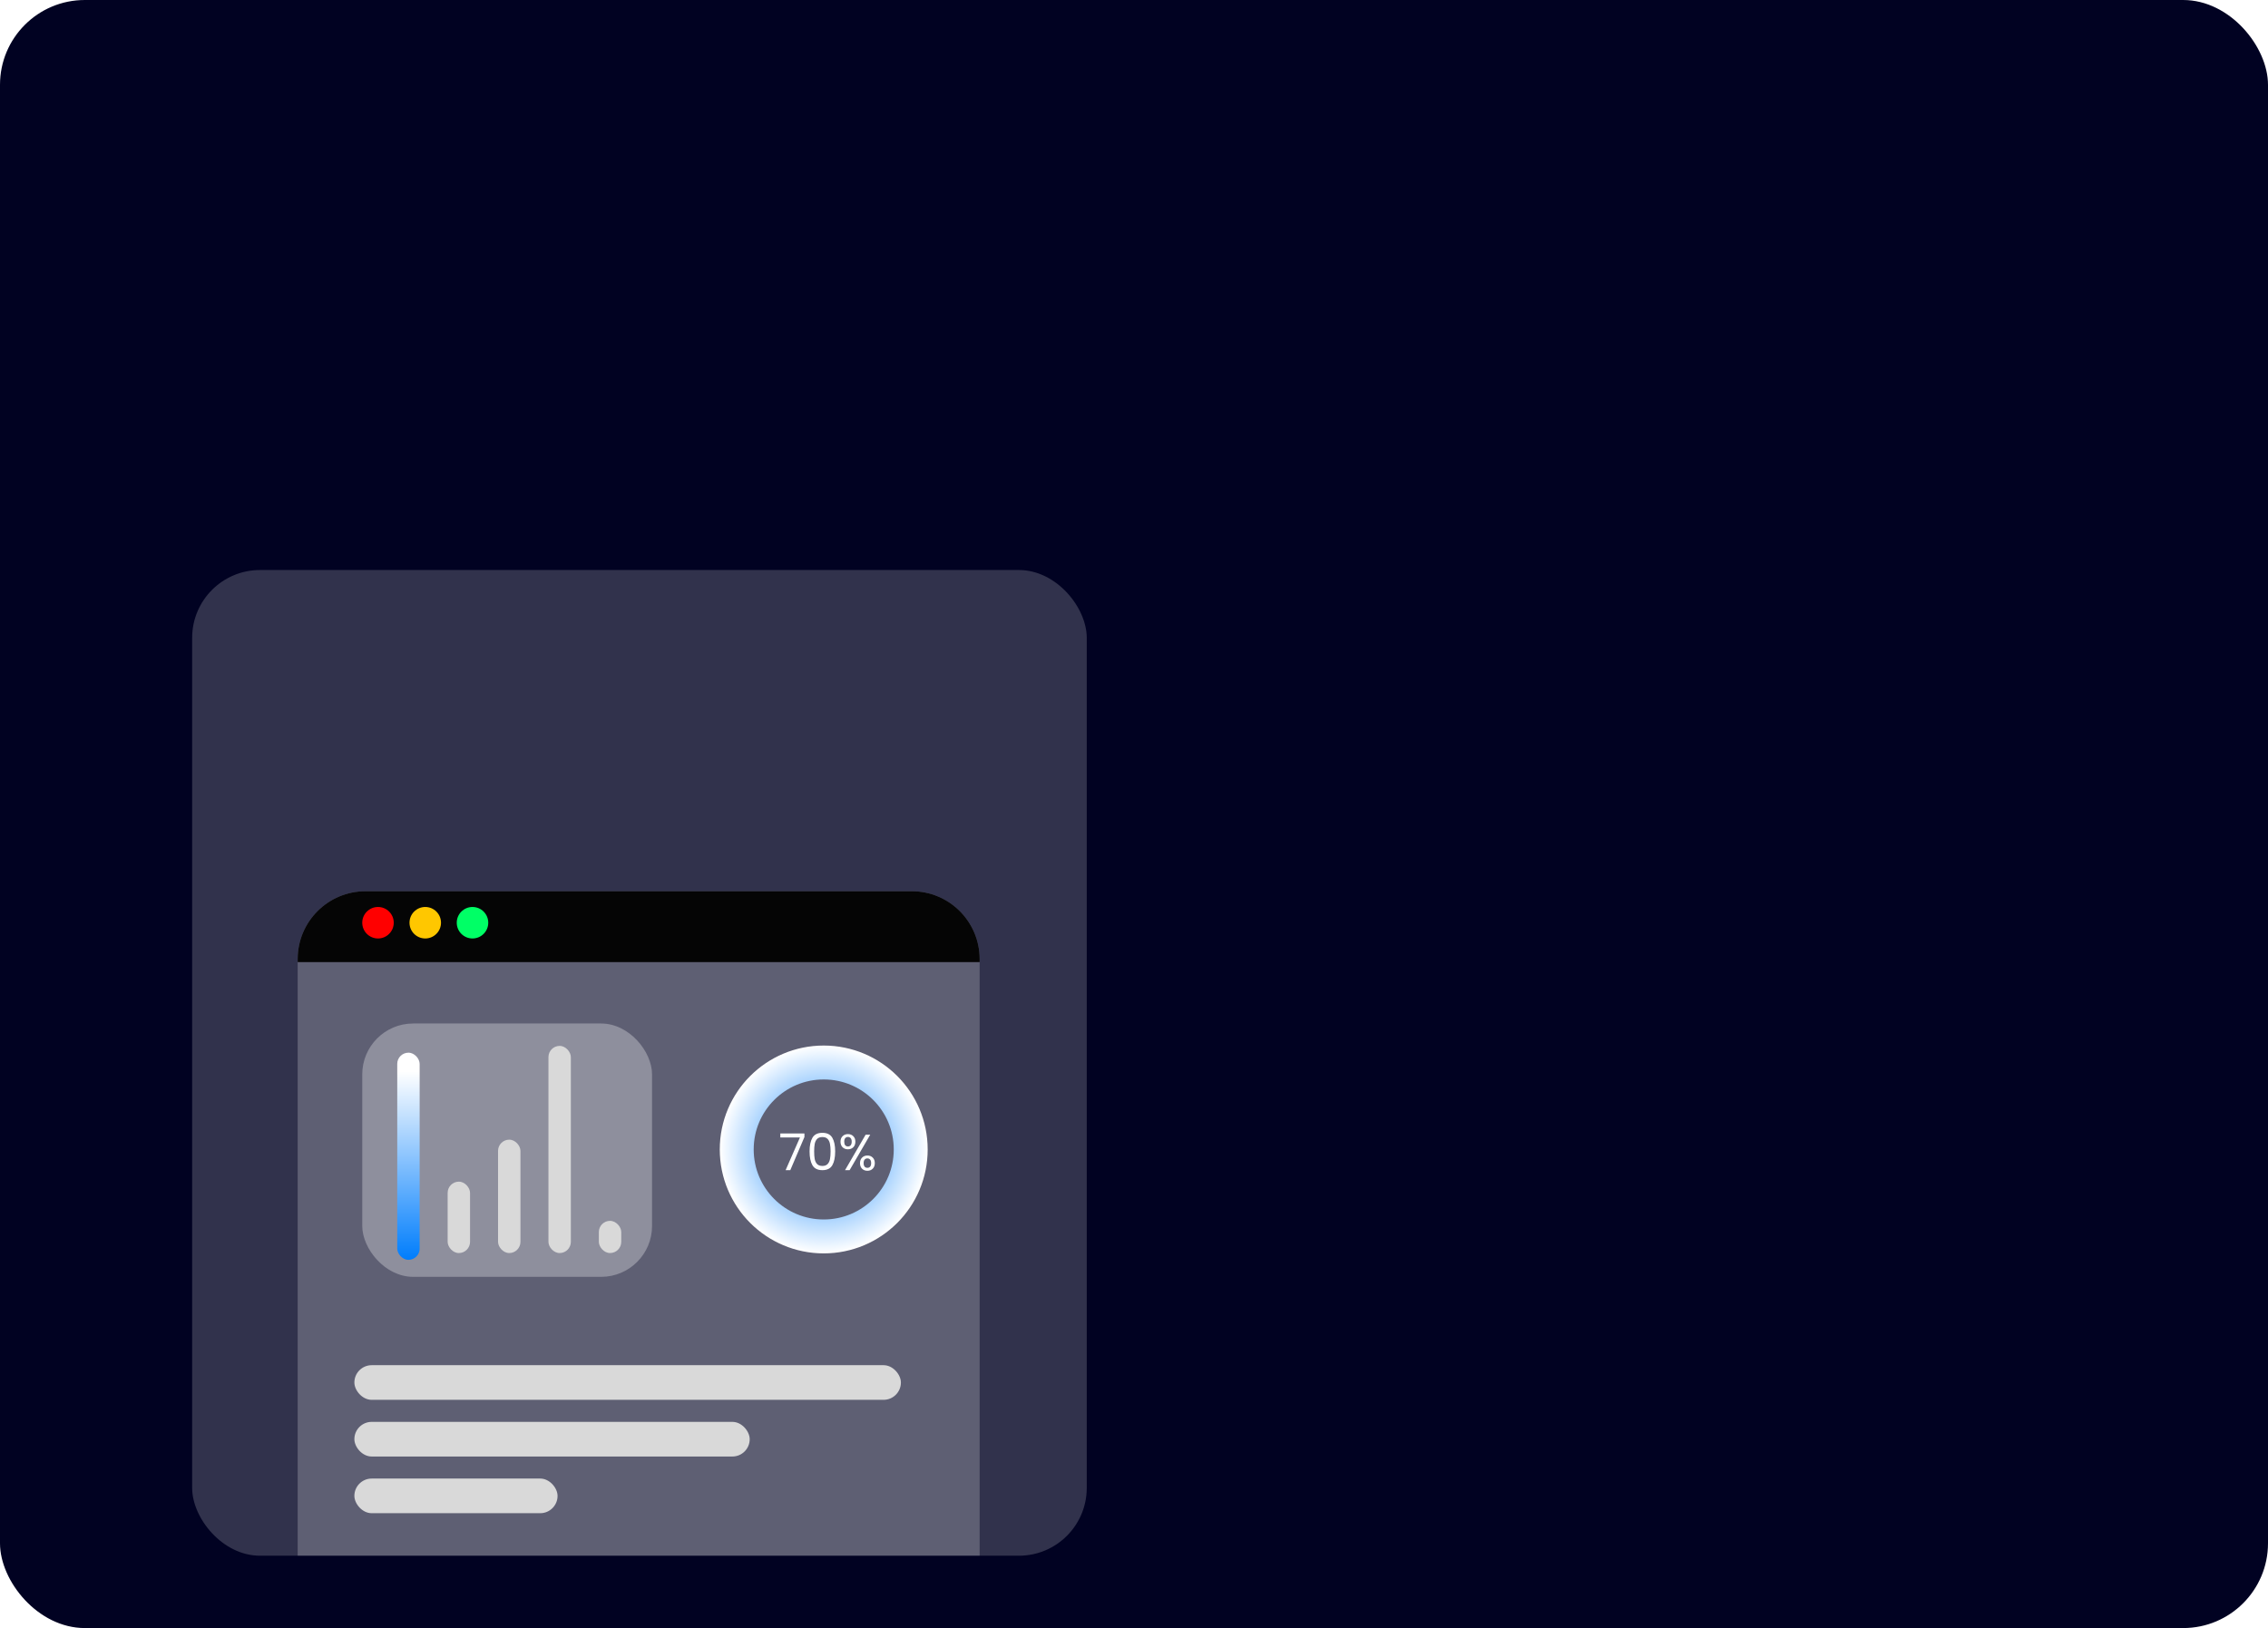 <svg width="1337" height="960" viewBox="0 0 1337 960" fill="none" xmlns="http://www.w3.org/2000/svg">
<rect width="1337" height="960" rx="50" fill="#010222"/>
<rect x="113.274" y="336.117" width="527.372" height="581.224" rx="40" fill="white" fill-opacity="0.19"/>
<path d="M175.481 565.525C175.481 543.434 193.39 525.525 215.481 525.525H537.51C559.601 525.525 577.51 543.434 577.51 565.525V917.34H175.481V565.525Z" fill="white" fill-opacity="0.22"/>
<path d="M175.481 565.525C175.481 543.434 193.39 525.525 215.481 525.525H537.51C559.601 525.525 577.51 543.434 577.51 565.525V567.306H175.481V565.525Z" fill="#050505"/>
<circle cx="222.833" cy="544.094" r="9.285" fill="#FF0000"/>
<circle cx="250.688" cy="544.094" r="9.285" fill="#FFC700"/>
<circle cx="278.542" cy="544.094" r="9.285" fill="#00FF66"/>
<rect x="213.549" y="603.517" width="170.839" height="149.381" rx="30" fill="white" fill-opacity="0.3"/>
<g filter="url(#filter0_d_10_36)">
<rect x="234.181" y="616.722" width="13.205" height="122.146" rx="6.602" fill="url(#paint0_linear_10_36)"/>
</g>
<rect x="263.892" y="696.777" width="13.205" height="42.091" rx="6.602" fill="#D9D9D9"/>
<rect x="293.604" y="672.017" width="13.205" height="66.85" rx="6.602" fill="#D9D9D9"/>
<rect x="323.315" y="616.722" width="13.205" height="122.146" rx="6.602" fill="#D9D9D9"/>
<rect x="353.026" y="719.885" width="13.205" height="18.982" rx="6.602" fill="#D9D9D9"/>
<rect x="208.906" y="804.995" width="322.18" height="20.426" rx="10.213" fill="#D9D9D9"/>
<rect x="208.906" y="838.42" width="233.047" height="20.426" rx="10.213" fill="#D9D9D9"/>
<rect x="208.906" y="871.845" width="119.773" height="20.426" rx="10.213" fill="#D9D9D9"/>
<circle cx="485.591" cy="677.794" r="51.279" stroke="url(#paint1_angular_10_36)" stroke-width="20"/>
<path d="M474.221 670.44L465.881 690H463.121L471.581 670.71H460.001V668.37H474.221V670.44ZM477.248 678.93C477.248 675.49 477.808 672.81 478.928 670.89C480.048 668.95 482.008 667.98 484.808 667.98C487.588 667.98 489.538 668.95 490.658 670.89C491.778 672.81 492.338 675.49 492.338 678.93C492.338 682.43 491.778 685.15 490.658 687.09C489.538 689.03 487.588 690 484.808 690C482.008 690 480.048 689.03 478.928 687.09C477.808 685.15 477.248 682.43 477.248 678.93ZM489.638 678.93C489.638 677.19 489.518 675.72 489.278 674.52C489.058 673.3 488.588 672.32 487.868 671.58C487.168 670.84 486.148 670.47 484.808 670.47C483.448 670.47 482.408 670.84 481.688 671.58C480.988 672.32 480.518 673.3 480.278 674.52C480.058 675.72 479.948 677.19 479.948 678.93C479.948 680.73 480.058 682.24 480.278 683.46C480.518 684.68 480.988 685.66 481.688 686.4C482.408 687.14 483.448 687.51 484.808 687.51C486.148 687.51 487.168 687.14 487.868 686.4C488.588 685.66 489.058 684.68 489.278 683.46C489.518 682.24 489.638 680.73 489.638 678.93ZM495.486 673.2C495.486 671.84 495.896 670.76 496.716 669.96C497.536 669.14 498.586 668.73 499.866 668.73C501.146 668.73 502.196 669.14 503.016 669.96C503.836 670.76 504.246 671.84 504.246 673.2C504.246 674.58 503.836 675.68 503.016 676.5C502.196 677.3 501.146 677.7 499.866 677.7C498.586 677.7 497.536 677.3 496.716 676.5C495.896 675.68 495.486 674.58 495.486 673.2ZM513.006 669.06L500.856 690H498.156L510.306 669.06H513.006ZM499.866 670.41C499.186 670.41 498.646 670.65 498.246 671.13C497.866 671.59 497.676 672.28 497.676 673.2C497.676 674.12 497.866 674.82 498.246 675.3C498.646 675.78 499.186 676.02 499.866 676.02C500.546 676.02 501.086 675.78 501.486 675.3C501.886 674.8 502.086 674.1 502.086 673.2C502.086 672.28 501.886 671.59 501.486 671.13C501.086 670.65 500.546 670.41 499.866 670.41ZM506.976 685.86C506.976 684.48 507.386 683.39 508.206 682.59C509.026 681.77 510.076 681.36 511.356 681.36C512.636 681.36 513.676 681.77 514.476 682.59C515.296 683.39 515.706 684.48 515.706 685.86C515.706 687.22 515.296 688.31 514.476 689.13C513.676 689.95 512.636 690.36 511.356 690.36C510.076 690.36 509.026 689.96 508.206 689.16C507.386 688.34 506.976 687.24 506.976 685.86ZM511.326 683.07C510.646 683.07 510.106 683.31 509.706 683.79C509.306 684.25 509.106 684.94 509.106 685.86C509.106 686.76 509.306 687.45 509.706 687.93C510.106 688.39 510.646 688.62 511.326 688.62C512.006 688.62 512.546 688.39 512.946 687.93C513.346 687.45 513.546 686.76 513.546 685.86C513.546 684.94 513.346 684.25 512.946 683.79C512.546 683.31 512.006 683.07 511.326 683.07Z" fill="white"/>
<defs>
<filter id="filter0_d_10_36" x="230.181" y="616.722" width="21.205" height="130.146" filterUnits="userSpaceOnUse" color-interpolation-filters="sRGB">
<feFlood flood-opacity="0" result="BackgroundImageFix"/>
<feColorMatrix in="SourceAlpha" type="matrix" values="0 0 0 0 0 0 0 0 0 0 0 0 0 0 0 0 0 0 127 0" result="hardAlpha"/>
<feOffset dy="4"/>
<feGaussianBlur stdDeviation="2"/>
<feComposite in2="hardAlpha" operator="out"/>
<feColorMatrix type="matrix" values="0 0 0 0 0 0 0 0 0 0 0 0 0 0 0 0 0 0 0.25 0"/>
<feBlend mode="normal" in2="BackgroundImageFix" result="effect1_dropShadow_10_36"/>
<feBlend mode="normal" in="SourceGraphic" in2="effect1_dropShadow_10_36" result="shape"/>
</filter>
<linearGradient id="paint0_linear_10_36" x1="240.474" y1="627.657" x2="240.474" y2="739.074" gradientUnits="userSpaceOnUse">
<stop stop-color="white"/>
<stop offset="1" stop-color="#007DFC"/>
</linearGradient>
<radialGradient id="paint1_angular_10_36" cx="0" cy="0" r="1" gradientUnits="userSpaceOnUse" gradientTransform="translate(485.591 677.794) rotate(90) scale(61.279)">
<stop stop-color="#007DFC"/>
<stop offset="1" stop-color="white"/>
</radialGradient>
</defs>
</svg>

